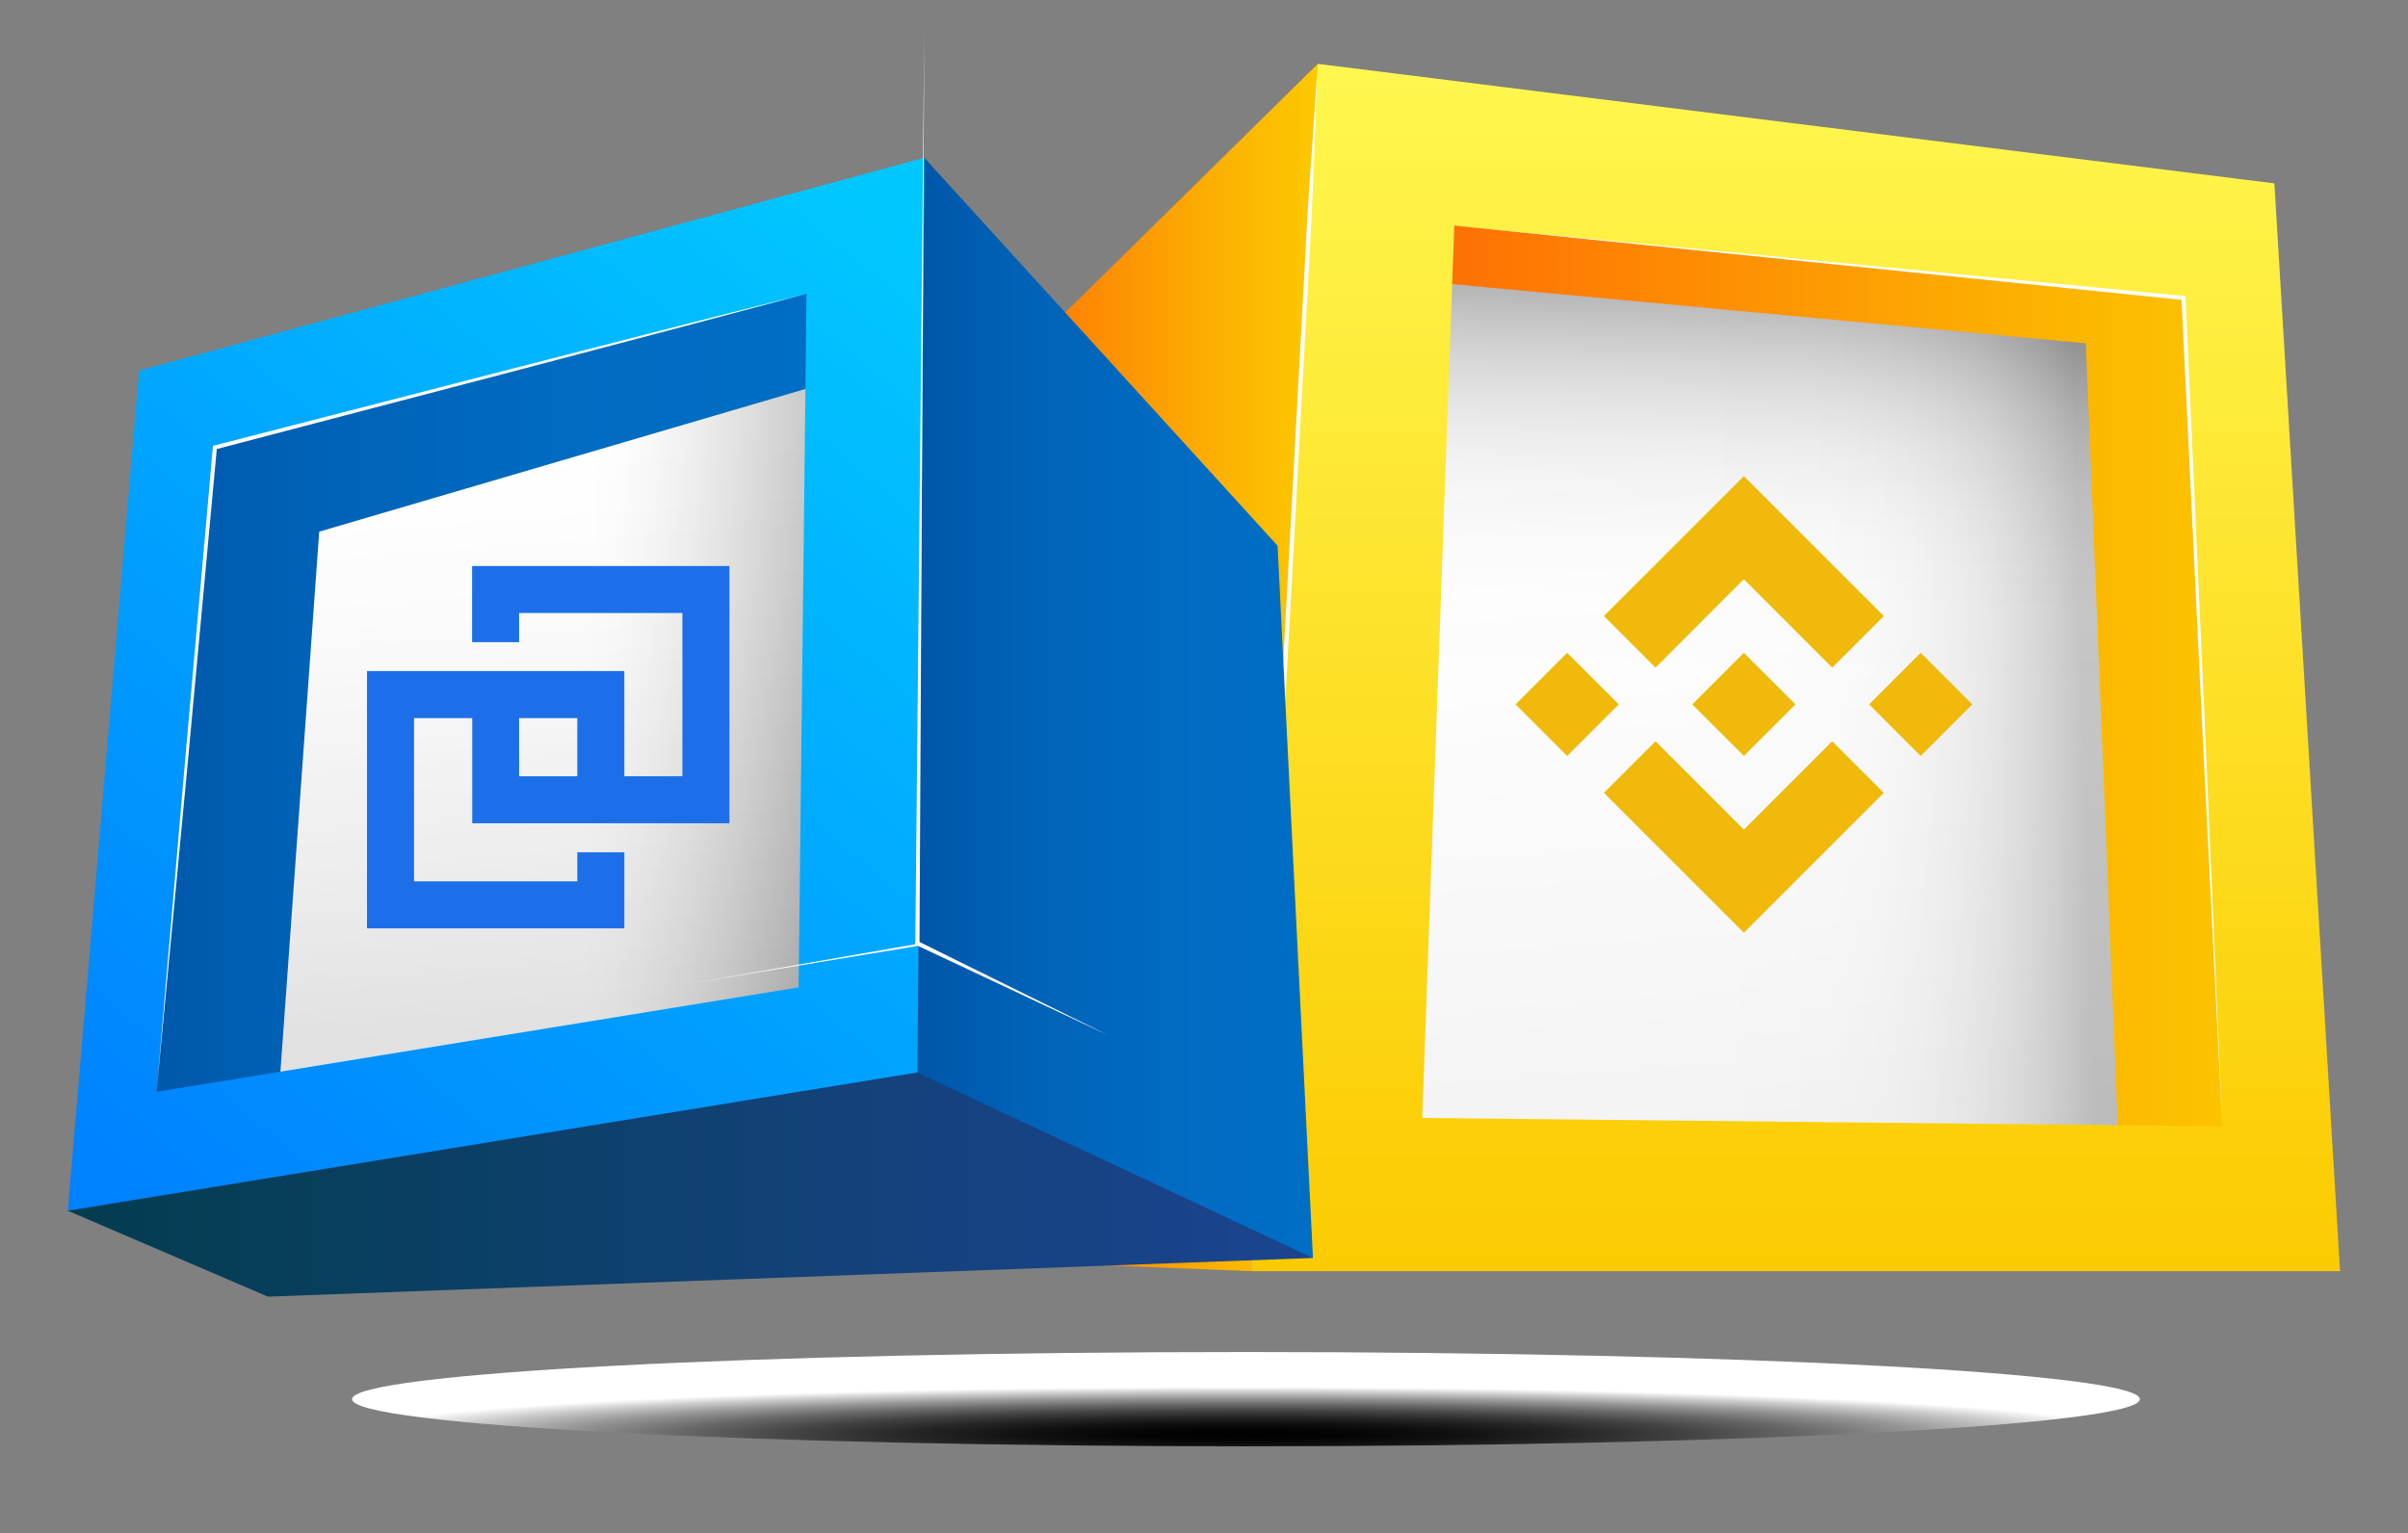 <?xml version="1.0" encoding="utf-8"?>
<!-- Generator: Adobe Illustrator 23.0.5, SVG Export Plug-In . SVG Version: 6.00 Build 0)  -->
<svg version="1.1" id="Layer_1" xmlns="http://www.w3.org/2000/svg" xmlns:xlink="http://www.w3.org/1999/xlink" x="0px" y="0px"
	 viewBox="0 0 189.95 120.99" style="enable-background:new 0 0 189.95 120.99;" xml:space="preserve">
<rect x="0" y="0" width="189.95" height="120.99" fill="#808080" stroke="none"/>
<linearGradient id="SVGID_1_" gradientUnits="userSpaceOnUse" x1="-785.795" y1="149.836" x2="-789.992" y2="93.172" gradientTransform="matrix(-1 0 0 -1 -648.584 184)">
	<stop  offset="0" style="stop-color:#FFFFFF"/>
	<stop  offset="0.297" style="stop-color:#F8F8F8"/>
	<stop  offset="0.744" style="stop-color:#E3E3E3"/>
	<stop  offset="1" style="stop-color:#D4D4D4"/>
</linearGradient>
<polygon style="fill:url(#SVGID_1_);" points="170,23.85 175.75,93.75 107.5,93.75 109.13,14.22 "/>
<linearGradient id="SVGID_2_" gradientUnits="userSpaceOnUse" x1="-820.353" y1="130.821" x2="-759.432" y2="129.147" gradientTransform="matrix(-1 0 0 -1 -648.584 184)">
	<stop  offset="0.124" style="stop-color:#4A4A4A"/>
	<stop  offset="0.159" style="stop-color:#727272"/>
	<stop  offset="0.198" style="stop-color:#979797"/>
	<stop  offset="0.24" style="stop-color:#B8B8B8"/>
	<stop  offset="0.286" style="stop-color:#D2D2D2"/>
	<stop  offset="0.337" style="stop-color:#E6E6E6"/>
	<stop  offset="0.394" style="stop-color:#F4F4F4"/>
	<stop  offset="0.463" style="stop-color:#FCFCFC"/>
	<stop  offset="0.579" style="stop-color:#FFFFFF"/>
</linearGradient>
<polygon style="opacity:0.5;fill:url(#SVGID_2_);enable-background:new    ;" points="170,23.85 175.75,93.75 107.5,93.75 
	109.13,14.22 "/>
<linearGradient id="SVGID_3_" gradientUnits="userSpaceOnUse" x1="-791.937" y1="162.339" x2="-789.925" y2="91.108" gradientTransform="matrix(-1 0 0 -1 -648.584 184)">
	<stop  offset="0.027" style="stop-color:#4A4A4A"/>
	<stop  offset="0.062" style="stop-color:#727272"/>
	<stop  offset="0.101" style="stop-color:#979797"/>
	<stop  offset="0.143" style="stop-color:#B8B8B8"/>
	<stop  offset="0.189" style="stop-color:#D2D2D2"/>
	<stop  offset="0.239" style="stop-color:#E6E6E6"/>
	<stop  offset="0.296" style="stop-color:#F4F4F4"/>
	<stop  offset="0.364" style="stop-color:#FCFCFC"/>
	<stop  offset="0.48" style="stop-color:#FFFFFF"/>
</linearGradient>
<polygon style="opacity:0.4;fill:url(#SVGID_3_);enable-background:new    ;" points="170,23.85 175.75,93.75 107.5,93.75 
	109.13,14.22 "/>
<linearGradient id="SVGID_4_" gradientUnits="userSpaceOnUse" x1="-752.534" y1="131.33" x2="-727.024" y2="131.33" gradientTransform="matrix(-1 0 0 -1 -648.584 184)">
	<stop  offset="0" style="stop-color:#FCC900"/>
	<stop  offset="0.262" style="stop-color:#FCB501"/>
	<stop  offset="0.797" style="stop-color:#FE8103"/>
	<stop  offset="1" style="stop-color:#FE6C04"/>
</linearGradient>
<polygon style="fill:url(#SVGID_4_);" points="103.95,5.04 83.94,24.75 78.44,99.5 98.77,100.3 "/>
<linearGradient id="SVGID_5_" gradientUnits="userSpaceOnUse" x1="-829.204" y1="129.314" x2="-760.254" y2="129.314" gradientTransform="matrix(-1 0 0 -1 -648.584 184)">
	<stop  offset="0" style="stop-color:#FCC900"/>
	<stop  offset="0.262" style="stop-color:#FCB501"/>
	<stop  offset="0.797" style="stop-color:#FE8103"/>
	<stop  offset="1" style="stop-color:#FE6C04"/>
</linearGradient>
<path style="fill:url(#SVGID_5_);" d="M113.39,22.31l51.15,4.78l2.66,65.23c0,0,13.42,2.66,13.42,2.12c0-0.53-5.31-72.14-5.31-72.14
	l-63.64-7.44L113.39,22.31z"/>
<linearGradient id="SVGID_6_" gradientUnits="userSpaceOnUse" x1="-790.264" y1="83.7" x2="-790.264" y2="178.96" gradientTransform="matrix(-1 0 0 -1 -648.584 184)">
	<stop  offset="0" style="stop-color:#FBCB01"/>
	<stop  offset="1" style="stop-color:#FFF74F"/>
</linearGradient>
<path style="fill:url(#SVGID_6_);" d="M98.77,100.3h85.82l-5.18-85.83l-75.46-9.43L98.77,100.3z M112.19,88.21l2.53-70.41
	l57.53,5.71l3.05,65.36L112.19,88.21z"/>
<path style="fill:#FFFFFF;" d="M103.95,5.04c0,0-0.1,1.49-0.28,4.09c-0.16,2.6-0.48,6.32-0.69,10.79
	c-0.49,8.93-1.14,20.84-1.78,32.74c-0.65,11.91-1.3,23.81-1.78,32.74c-0.26,4.46-0.35,8.19-0.48,10.8c-0.11,2.61-0.17,4.1-0.17,4.1
	s0.1-1.49,0.28-4.09c0.16-2.6,0.47-6.32,0.7-10.78c0.49-8.93,1.13-20.84,1.78-32.75s1.29-23.81,1.78-32.74
	c0.27-4.46,0.35-8.19,0.48-10.8C103.89,6.53,103.95,5.04,103.95,5.04z"/>
<polygon style="fill:#FFFFFF;" points="175.3,88.87 173.88,56.18 172.4,23.5 172.39,23.36 172.26,23.35 114.72,17.8 172.22,23.67 
	172.08,23.51 173.66,56.2 "/>
<g id="g18" transform="translate(-39.87 -50.56)">
	<path id="path16" style="fill:#F0B90B;" d="M167.56,106.14l-4.07,4.07l-4.07-4.07l4.07-4.07L167.56,106.14z M177.43,96.26
		l6.97,6.98l4.07-4.07l-11.04-11.04l-11.04,11.04l4.07,4.07L177.43,96.26z M191.38,102.07l-4.07,4.07l4.07,4.07l4.07-4.07
		L191.38,102.07z M177.43,116.02l-6.97-6.97l-4.07,4.07l11.04,11.04l11.04-11.04l-4.07-4.07L177.43,116.02z M177.43,110.21
		l4.07-4.07l-4.07-4.07l-4.07,4.07L177.43,110.21z"/>
</g>
<linearGradient id="SVGID_7_" gradientUnits="userSpaceOnUse" x1="-685.577" y1="147.495" x2="-688.896" y2="102.684" gradientTransform="matrix(-1 0 0 -1 -648.584 184)">
	<stop  offset="0" style="stop-color:#FFFFFF"/>
	<stop  offset="0.297" style="stop-color:#F8F8F8"/>
	<stop  offset="0.744" style="stop-color:#E3E3E3"/>
	<stop  offset="1" style="stop-color:#D4D4D4"/>
</linearGradient>
<polygon style="fill:url(#SVGID_7_);" points="66.7,16.89 65.31,82.2 9.64,87.91 13.92,31.81 "/>
<linearGradient id="SVGID_8_" gradientUnits="userSpaceOnUse" x1="-713.725" y1="131.199" x2="-660.841" y2="131.986" gradientTransform="matrix(-1 0 0 -1 -648.584 184)">
	<stop  offset="0.027" style="stop-color:#4A4A4A"/>
	<stop  offset="0.066" style="stop-color:#6B6B6B"/>
	<stop  offset="0.136" style="stop-color:#9F9F9F"/>
	<stop  offset="0.201" style="stop-color:#C9C9C9"/>
	<stop  offset="0.26" style="stop-color:#E6E6E6"/>
	<stop  offset="0.31" style="stop-color:#F9F9F9"/>
	<stop  offset="0.346" style="stop-color:#FFFFFF"/>
</linearGradient>
<polygon style="opacity:0.3;fill:url(#SVGID_8_);enable-background:new    ;" points="66.7,16.89 65.31,82.2 9.64,87.91 
	13.92,31.81 "/>
<g>
	<g>
		<defs>
			<polygon id="SVGID_9_" points="16,1 17,1 16,2 			"/>
		</defs>
		<defs>
			<polygon id="SVGID_10_" points="14,-1 13,-1 14,-2 			"/>
		</defs>
		<clipPath id="SVGID_11_">
			<use xlink:href="#SVGID_9_"  style="overflow:visible;"/>
		</clipPath>
		<clipPath id="SVGID_12_" style="clip-path:url(#SVGID_11_);">
			<use xlink:href="#SVGID_10_"  style="overflow:visible;"/>
		</clipPath>
		<defs>
			<filter id="Adobe_OpacityMaskFilter" filterUnits="userSpaceOnUse" x="43.2" y="167.82" width="141.03" height="7.44">
				<feColorMatrix  type="matrix" values="1 0 0 0 0  0 1 0 0 0  0 0 1 0 0  0 0 0 1 0"/>
			</filter>
		</defs>
		<mask maskUnits="userSpaceOnUse" x="43.2" y="167.82" width="141.03" height="7.44" id="SVGID_13_">
			<g style="filter:url(#Adobe_OpacityMaskFilter);">
				<g>
					<defs>
						<polygon id="SVGID_14_" points="16,1 17,1 16,2 						"/>
					</defs>
					<defs>
						<polygon id="SVGID_15_" points="14,-1 13,-1 14,-2 						"/>
					</defs>
					<clipPath id="SVGID_16_" style="clip-path:url(#SVGID_12_);">
						<use xlink:href="#SVGID_14_"  style="overflow:visible;"/>
					</clipPath>
					<clipPath id="SVGID_17_" style="clip-path:url(#SVGID_16_);">
						<use xlink:href="#SVGID_15_"  style="overflow:visible;"/>
					</clipPath>
					
						<radialGradient id="SVGID_18_" cx="-1100.775" cy="-6816.933" r="75.148" gradientTransform="matrix(-0.938 0 0 -0.05 -919.252 -165.898)" gradientUnits="userSpaceOnUse">
						<stop  offset="0" style="stop-color:#FFFFFF"/>
						<stop  offset="0.12" style="stop-color:#FBFBFB"/>
						<stop  offset="0.245" style="stop-color:#EEEEEE"/>
						<stop  offset="0.372" style="stop-color:#D9D9D9"/>
						<stop  offset="0.501" style="stop-color:#BCBCBC"/>
						<stop  offset="0.631" style="stop-color:#969696"/>
						<stop  offset="0.762" style="stop-color:#686868"/>
						<stop  offset="0.892" style="stop-color:#333333"/>
						<stop  offset="1" style="stop-color:#000000"/>
					</radialGradient>
					<path style="clip-path:url(#SVGID_17_);fill:url(#SVGID_18_);" d="M43.2,171.54c0,2.06,31.57,3.72,70.51,3.72
						c38.95,0,70.52-1.66,70.52-3.72s-31.57-3.72-70.52-3.72C74.77,167.82,43.2,169.48,43.2,171.54z"/>
				</g>
			</g>
		</mask>
		
			<radialGradient id="SVGID_19_" cx="-1100.775" cy="-6816.933" r="75.148" gradientTransform="matrix(-0.938 0 0 -0.05 -919.252 -165.898)" gradientUnits="userSpaceOnUse">
			<stop  offset="0" style="stop-color:#FFFFFF"/>
			<stop  offset="0.12" style="stop-color:#FBFBFB"/>
			<stop  offset="0.245" style="stop-color:#EEEEEE"/>
			<stop  offset="0.372" style="stop-color:#D9D9D9"/>
			<stop  offset="0.501" style="stop-color:#BCBCBC"/>
			<stop  offset="0.631" style="stop-color:#969696"/>
			<stop  offset="0.762" style="stop-color:#686868"/>
			<stop  offset="0.892" style="stop-color:#333333"/>
			<stop  offset="1" style="stop-color:#000000"/>
		</radialGradient>
		<path style="clip-path:url(#SVGID_12_);mask:url(#SVGID_13_);fill:url(#SVGID_19_);" d="M43.2,171.54
			c0,2.06,31.57,3.72,70.51,3.72c38.95,0,70.52-1.66,70.52-3.72s-31.57-3.72-70.52-3.72C74.77,167.82,43.2,169.48,43.2,171.54z"/>
	</g>
</g>
<radialGradient id="SVGID_20_" cx="-1084.334" cy="-5581.724" r="75.148" gradientTransform="matrix(-0.938 0 0 -0.05 -919.252 -165.898)" gradientUnits="userSpaceOnUse">
	<stop  offset="0" style="stop-color:#000000"/>
	<stop  offset="0.12" style="stop-color:#040404"/>
	<stop  offset="0.245" style="stop-color:#111111"/>
	<stop  offset="0.372" style="stop-color:#262626"/>
	<stop  offset="0.501" style="stop-color:#434343"/>
	<stop  offset="0.631" style="stop-color:#696969"/>
	<stop  offset="0.762" style="stop-color:#979797"/>
	<stop  offset="0.892" style="stop-color:#CCCCCC"/>
	<stop  offset="1" style="stop-color:#FFFFFF"/>
</radialGradient>
<path style="fill:url(#SVGID_20_);" d="M27.77,110.4c0,2.06,31.57,3.72,70.51,3.72c38.95,0,70.52-1.66,70.52-3.72
	s-31.57-3.72-70.52-3.72C59.34,106.68,27.77,108.34,27.77,110.4z"/>
<linearGradient id="SVGID_21_" gradientUnits="userSpaceOnUse" x1="-752.154" y1="92.65" x2="-653.934" y2="92.65" gradientTransform="matrix(-1 0 0 -1 -648.584 184)">
	<stop  offset="0" style="stop-color:#1B448F"/>
	<stop  offset="0.363" style="stop-color:#13427B"/>
	<stop  offset="1" style="stop-color:#033D4F"/>
</linearGradient>
<polygon style="fill:url(#SVGID_21_);" points="5.35,95.53 21.13,102.31 103.57,99.26 75.14,80.39 6.72,93.01 "/>
<linearGradient id="SVGID_22_" gradientUnits="userSpaceOnUse" x1="-752.154" y1="128.145" x2="-720.944" y2="128.145" gradientTransform="matrix(-1 0 0 -1 -648.584 184)">
	<stop  offset="0" style="stop-color:#006EC5"/>
	<stop  offset="0.379" style="stop-color:#006BC1"/>
	<stop  offset="0.732" style="stop-color:#0062B6"/>
	<stop  offset="1" style="stop-color:#0056A8"/>
</linearGradient>
<polygon style="fill:url(#SVGID_22_);" points="103.57,99.26 72.36,84.63 72.91,12.45 100.78,43.06 "/>
<linearGradient id="SVGID_23_" gradientUnits="userSpaceOnUse" x1="-713.894" y1="130.31" x2="-658.224" y2="130.31" gradientTransform="matrix(-1 0 0 -1 -648.584 184)">
	<stop  offset="0" style="stop-color:#006EC5"/>
	<stop  offset="0.379" style="stop-color:#006BC1"/>
	<stop  offset="0.732" style="stop-color:#0062B6"/>
	<stop  offset="1" style="stop-color:#0056A8"/>
</linearGradient>
<polygon style="fill:url(#SVGID_23_);" points="65.31,30.17 25.18,41.95 22,86.24 9.64,87.17 13.49,33.76 64.04,20.21 "/>
<linearGradient id="SVGID_24_" gradientUnits="userSpaceOnUse" x1="-720.562" y1="164.087" x2="-658.488" y2="88.272" gradientTransform="matrix(-1 0 0 -1 -648.584 184)">
	<stop  offset="0" style="stop-color:#01C7FF"/>
	<stop  offset="1" style="stop-color:#0081FF"/>
</linearGradient>
<path style="fill:url(#SVGID_24_);" d="M5.35,95.53l67.02-10.91l0.54-72.17L10.97,29.24L5.35,95.53z M12.34,86.15l4.61-50.84
	l46.67-12.13L63,77.91L12.34,86.15z"/>
<path style="fill:#FFFFFF;" d="M63.62,23.17c-15.59,3.91-31.14,7.99-46.71,11.98l-0.11,0.03l-0.01,0.11l-2.25,25.42l-2.19,25.43
	l2.41-25.41l2.35-25.41l-0.12,0.14C32.53,31.37,48.1,27.35,63.62,23.17z"/>
<polygon style="fill:#FFFFFF;" points="72.53,74.63 72.91,2.45 72.2,74.62 "/>
<polygon style="fill:#FFFFFF;" points="72.29,74.49 54.46,77.6 72.32,74.65 "/>
<polygon style="fill:#FFFFFF;" points="72.24,74.55 87.53,81.74 72.38,74.25 "/>
<path style="fill:#1C6FE8;" d="M57.54,64.96v-20.3h-20.3v6.01h3.71v-2.3h12.88v12.88h-4.58v-8.3h-20.3v20.3h20.3v-6h-3.71v2.29
	H32.66V56.66h4.59v8.3H57.54L57.54,64.96z M45.54,61.25h-4.59v-4.59h4.59C45.54,56.66,45.54,61.25,45.54,61.25z"/>
</svg>
